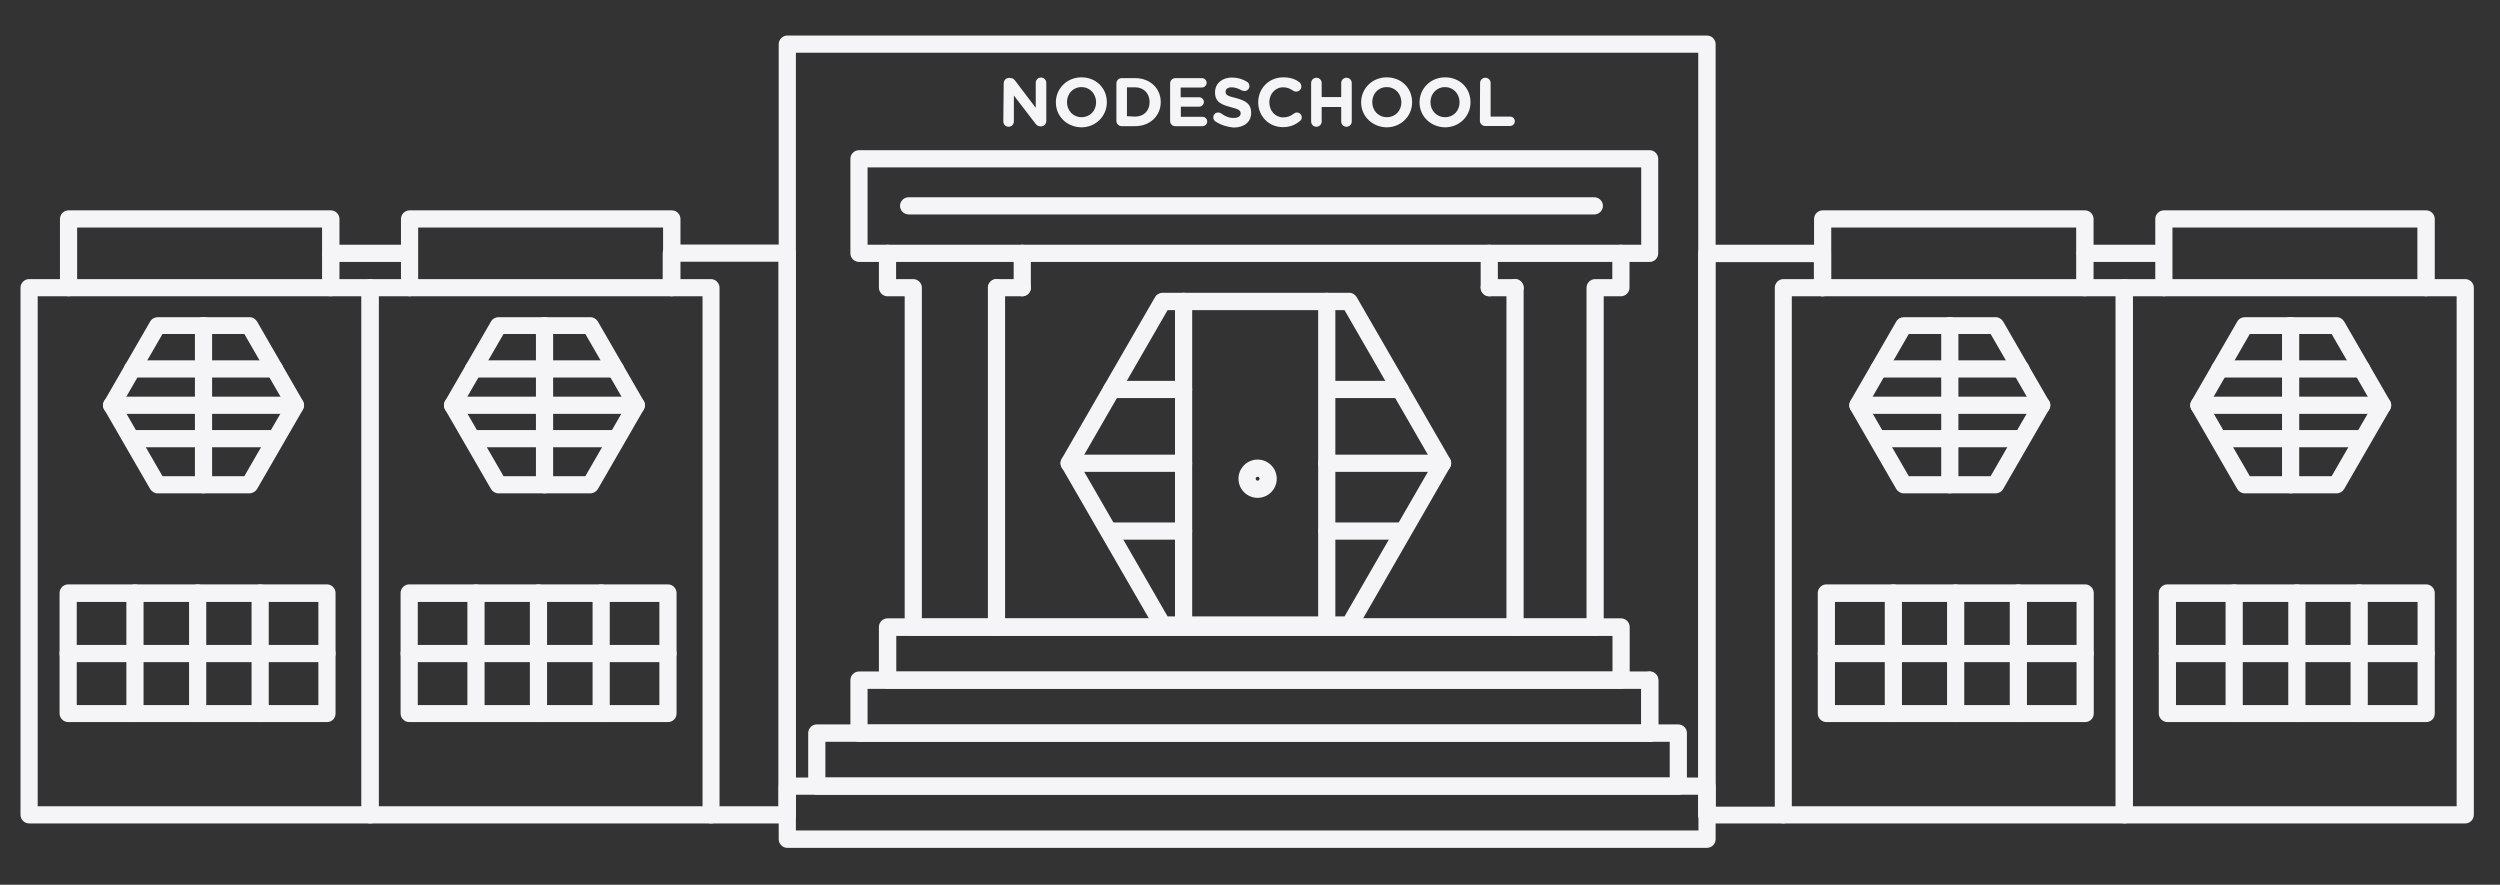 <?xml version="1.0" encoding="utf-8"?>
<!-- Generator: Adobe Illustrator 18.0.0, SVG Export Plug-In . SVG Version: 6.00 Build 0)  -->
<!DOCTYPE svg PUBLIC "-//W3C//DTD SVG 1.1//EN" "http://www.w3.org/Graphics/SVG/1.1/DTD/svg11.dtd">
<svg version="1.1" id="Layer_1" xmlns="http://www.w3.org/2000/svg" xmlns:xlink="http://www.w3.org/1999/xlink" x="0px" y="0px"
	 viewBox="0 173.8 1280 453" enable-background="new 0 173.8 1280 453" xml:space="preserve">
<rect x="0" y="173.8" width="1280" height="453" fill="#333333" stroke="none"/>
<path fill="#F5F5F7" d="M1262.2,595.4h-174.5c-2.4,0-4.4-2-4.4-4.4V321.1c0-2.4,2-4.4,4.4-4.4h174.5c2.4,0,4.4,2,4.4,4.4v270
	C1266.5,593.5,1264.6,595.4,1262.2,595.4z M1092,586.6h165.8V325.5H1092V586.6z"/>
<path fill="#F5F5F7" d="M1242.1,325.5c-2.4,0-4.4-2-4.4-4.4v-30.8h-125.4v30.8c0,2.4-2,4.4-4.4,4.4s-4.4-2-4.4-4.4v-35.2
	c0-2.4,2-4.4,4.4-4.4h134.3c2.4,0,4.4,2,4.4,4.4v35.2C1246.4,323.5,1244.5,325.5,1242.1,325.5z"/>
<path fill="#F5F5F7" d="M1196.4,426.4h-47.1c-1.6,0-3-0.9-3.8-2.2l-23.5-40.7c-0.8-1.4-0.8-3,0-4.4l23.5-40.7
	c0.8-1.4,2.3-2.2,3.8-2.2h47.1c1.6,0,3,0.9,3.8,2.2l23.5,40.7c0.8,1.4,0.8,3,0,4.4l-23.5,40.7
	C1199.4,425.5,1197.9,426.4,1196.4,426.4z M1151.9,417.6h41.9l21-36.4l-21-36.4h-41.9l-21,36.4L1151.9,417.6z"/>
<path fill="#F5F5F7" d="M1172.8,426.4c-2.4,0-4.4-2-4.4-4.4v-81.5c0-2.4,2-4.4,4.4-4.4c2.4,0,4.4,2,4.4,4.4V422
	C1177.3,424.4,1175.3,426.4,1172.8,426.4z"/>
<path fill="#F5F5F7" d="M1219.9,385.7h-94.1c-2.4,0-4.4-2-4.4-4.4s2-4.4,4.4-4.4h94.1c2.4,0,4.4,2,4.4,4.4
	S1222.3,385.7,1219.9,385.7z"/>
<path fill="#F5F5F7" d="M1209.2,367.1h-72.7c-2.4,0-4.4-2-4.4-4.4c0-2.4,2-4.4,4.4-4.4h72.7c2.4,0,4.4,2,4.4,4.4
	C1213.6,365.1,1211.7,367.1,1209.2,367.1z"/>
<path fill="#F5F5F7" d="M1209.2,402.8h-72.7c-2.4,0-4.4-2-4.4-4.4c0-2.4,2-4.4,4.4-4.4h72.7c2.4,0,4.4,2,4.4,4.4
	C1213.7,400.8,1211.7,402.8,1209.2,402.8z"/>
<path fill="#F5F5F7" d="M1242.2,543.5h-132.5c-2.4,0-4.4-2-4.4-4.4v-61.7c0-2.4,2-4.4,4.4-4.4h132.5c2.4,0,4.4,2,4.4,4.4v61.7
	C1246.6,541.6,1244.7,543.5,1242.2,543.5z M1114.1,534.8h123.7V482h-123.7V534.8z"/>
<path fill="#F5F5F7" d="M1242.2,512.8h-132.5c-2.4,0-4.4-2-4.4-4.4c0-2.4,2-4.4,4.4-4.4h132.5c2.4,0,4.4,2,4.4,4.4
	C1246.6,510.8,1244.7,512.8,1242.2,512.8z"/>
<path fill="#F5F5F7" d="M1207.9,543.5c-2.4,0-4.4-2-4.4-4.4v-61.7c0-2.4,2-4.4,4.4-4.4s4.4,2,4.4,4.4v61.7
	C1212.4,541.6,1210.4,543.5,1207.9,543.5z"/>
<path fill="#F5F5F7" d="M1143.9,543.5c-2.4,0-4.4-2-4.4-4.4v-61.7c0-2.4,2-4.4,4.4-4.4s4.4,2,4.4,4.4v61.7
	C1148.3,541.6,1146.4,543.5,1143.9,543.5z"/>
<path fill="#F5F5F7" d="M1176,543.5c-2.4,0-4.4-2-4.4-4.4v-61.7c0-2.4,2-4.4,4.4-4.4s4.4,2,4.4,4.4v61.7
	C1180.3,541.6,1178.4,543.5,1176,543.5z"/>
<path fill="#F5F5F7" d="M1087.7,595.4H913.1c-2.4,0-4.4-2-4.4-4.4V321.1c0-2.4,2-4.4,4.4-4.4h174.5c2.4,0,4.4,2,4.4,4.4v270
	C1092,593.5,1090.1,595.4,1087.7,595.4z M917.4,586.6h165.8V325.5H917.4V586.6z"/>
<path fill="#F5F5F7" d="M1067.4,325.5c-2.4,0-4.4-2-4.4-4.4v-30.8H937.6v30.8c0,2.4-2,4.4-4.4,4.4c-2.4,0-4.4-2-4.4-4.4v-35.2
	c0-2.4,2-4.4,4.4-4.4h134.3c2.4,0,4.4,2,4.4,4.4v35.2C1071.8,323.5,1069.9,325.5,1067.4,325.5z"/>
<path fill="#F5F5F7" d="M1021.8,426.4h-47.1c-1.6,0-3-0.9-3.8-2.2l-23.5-40.7c-0.8-1.4-0.8-3,0-4.4l23.5-40.7
	c0.8-1.4,2.3-2.2,3.8-2.2h47.1c1.6,0,3,0.9,3.8,2.2l23.5,40.7c0.8,1.4,0.8,3,0,4.4l-23.5,40.7
	C1024.9,425.5,1023.4,426.4,1021.8,426.4z M977.3,417.6h41.9l21-36.4l-21-36.4h-41.9l-21,36.4L977.3,417.6z"/>
<path fill="#F5F5F7" d="M998.3,426.4c-2.4,0-4.4-2-4.4-4.4v-81.5c0-2.4,2-4.4,4.4-4.4c2.4,0,4.4,2,4.4,4.4V422
	C1002.7,424.4,1000.7,426.4,998.3,426.4z"/>
<path fill="#F5F5F7" d="M1045.4,385.7h-94.1c-2.4,0-4.4-2-4.4-4.4s2-4.4,4.4-4.4h94.1c2.4,0,4.4,2,4.4,4.4
	S1047.8,385.7,1045.4,385.7z"/>
<path fill="#F5F5F7" d="M1034.7,367.1H962c-2.4,0-4.4-2-4.4-4.4c0-2.4,2-4.4,4.4-4.4h72.7c2.4,0,4.4,2,4.4,4.4
	C1039,365.1,1037.1,367.1,1034.7,367.1z"/>
<path fill="#F5F5F7" d="M1034.7,402.8H962c-2.4,0-4.4-2-4.4-4.4c0-2.4,2-4.4,4.4-4.4h72.7c2.4,0,4.4,2,4.4,4.4
	C1039.1,400.8,1037.1,402.8,1034.7,402.8z"/>
<path fill="#F5F5F7" d="M1067.6,543.5H935.1c-2.4,0-4.4-2-4.4-4.4v-61.7c0-2.4,2-4.4,4.4-4.4h132.5c2.4,0,4.4,2,4.4,4.4v61.7
	C1072,541.6,1070,543.5,1067.6,543.5z M939.5,534.8h123.7V482H939.5V534.8z"/>
<path fill="#F5F5F7" d="M1067.6,512.8H935.1c-2.4,0-4.4-2-4.4-4.4c0-2.4,2-4.4,4.4-4.4h132.5c2.4,0,4.4,2,4.4,4.4
	C1072,510.8,1070,512.8,1067.6,512.8z"/>
<path fill="#F5F5F7" d="M1033.4,543.5c-2.4,0-4.4-2-4.4-4.4v-61.7c0-2.4,2-4.4,4.4-4.4c2.4,0,4.4,2,4.4,4.4v61.7
	C1037.8,541.6,1035.8,543.5,1033.4,543.5z"/>
<path fill="#F5F5F7" d="M969.4,543.5c-2.4,0-4.4-2-4.4-4.4v-61.7c0-2.4,2-4.4,4.4-4.4c2.4,0,4.4,2,4.4,4.4v61.7
	C973.7,541.6,971.8,543.5,969.4,543.5z"/>
<path fill="#F5F5F7" d="M1001.3,543.5c-2.4,0-4.4-2-4.4-4.4v-61.7c0-2.4,2-4.4,4.4-4.4s4.4,2,4.4,4.4v61.7
	C1005.8,541.6,1003.8,543.5,1001.3,543.5z"/>
<path fill="#F5F5F7" d="M873.9,595.4c-2.4,0-4.4-2-4.4-4.4V200.8h-462V591c0,2.4-2,4.4-4.4,4.4s-4.4-2-4.4-4.4V196.4
	c0-2.4,2-4.4,4.4-4.4H874c2.4,0,4.4,2,4.4,4.4V591C878.4,593.5,876.4,595.4,873.9,595.4L873.9,595.4z"/>
<path fill="#F5F5F7" d="M844.7,307.9H439.8c-2.4,0-4.4-2-4.4-4.4v-48.4c0-2.4,2-4.4,4.4-4.4h404.8c2.4,0,4.4,2,4.4,4.4v48.4
	C849,305.9,847.1,307.9,844.7,307.9z M444.2,299.1h396.1v-39.6H444.2V299.1L444.2,299.1z"/>
<path fill="#F5F5F7" d="M816.8,499.3H467.6c-2.4,0-4.4-2-4.4-4.4V325.5h-8.8c-2.4,0-4.4-2-4.4-4.4v-17.6c0-2.4,2-4.4,4.4-4.4
	c2.4,0,4.4,2,4.4,4.4v13.2h8.8c2.4,0,4.4,2,4.4,4.4v169.4h340.3V321.1c0-2.4,2-4.4,4.4-4.4h8.8v-13.2c0-2.4,2-4.4,4.4-4.4
	s4.4,2,4.4,4.4v17.6c0,2.4-2,4.4-4.4,4.4h-8.8v169.4C821.1,497.3,819.2,499.3,816.8,499.3z"/>
<path fill="#F5F5F7" d="M762.5,325.5c-2.4,0-4.4-2-4.4-4.4v-17.6c0-2.4,2-4.4,4.4-4.4s4.4,2,4.4,4.4v17.6
	C766.9,323.5,765,325.5,762.5,325.5z"/>
<path fill="#F5F5F7" d="M775.7,325.5h-13.2c-2.4,0-4.4-2-4.4-4.4s2-4.4,4.4-4.4h13.2c2.4,0,4.4,2,4.4,4.4
	C780.1,323.5,778.2,325.5,775.7,325.5z"/>
<path fill="#F5F5F7" d="M775.7,499.3c-2.4,0-4.4-2-4.4-4.4V321.1c0-2.4,2-4.4,4.4-4.4s4.4,2,4.4,4.4v173.9
	C780.1,497.3,778.2,499.3,775.7,499.3z"/>
<path fill="#F5F5F7" d="M523.4,325.5c-2.4,0-4.4-2-4.4-4.4v-17.6c0-2.4,2-4.4,4.4-4.4c2.4,0,4.4,2,4.4,4.4v17.6
	C527.8,323.5,525.8,325.5,523.4,325.5z"/>
<path fill="#F5F5F7" d="M523.4,325.5h-13.2c-2.4,0-4.4-2-4.4-4.4s2-4.4,4.4-4.4h13.2c2.4,0,4.4,2,4.4,4.4S525.8,325.5,523.4,325.5z"
	/>
<path fill="#F5F5F7" d="M510.2,499.3c-2.4,0-4.4-2-4.4-4.4V321.1c0-2.4,2-4.4,4.4-4.4c2.4,0,4.4,2,4.4,4.4v173.9
	C514.6,497.3,512.6,499.3,510.2,499.3z"/>
<path fill="#F5F5F7" d="M830,526.4H454.4c-2.4,0-4.4-2-4.4-4.4v-27.2c0-2.4,2-4.4,4.4-4.4H830c2.4,0,4.4,2,4.4,4.4V522
	C834.3,524.5,832.4,526.4,830,526.4z M458.9,517.7h366.7v-18.3H458.9V517.7z"/>
<path fill="#F5F5F7" d="M844.7,553.6H439.8c-2.4,0-4.4-2-4.4-4.4V522c0-2.4,2-4.4,4.4-4.4h404.8c2.4,0,4.4,2,4.4,4.4v27.2
	C849,551.6,847.1,553.6,844.7,553.6z M444.2,544.8h396.1v-18.3H444.2V544.8L444.2,544.8z"/>
<path fill="#F5F5F7" d="M859.4,580.7H418.2c-2.4,0-4.4-2-4.4-4.4v-27.2c0-2.4,2-4.4,4.4-4.4h441.1c2.4,0,4.4,2,4.4,4.4v27.2
	C863.7,578.8,861.8,580.7,859.4,580.7z M422.6,571.9h432.3v-18.3H422.6V571.9L422.6,571.9z"/>
<path fill="#F5F5F7" d="M873.9,607.9H403.1c-2.4,0-4.4-2-4.4-4.4v-27.2c0-2.4,2-4.4,4.4-4.4H874c2.4,0,4.4,2,4.4,4.4v27.2
	C878.4,605.9,876.4,607.9,873.9,607.9L873.9,607.9z M407.5,599h462.1v-18.3H407.5V599z"/>
<path fill="#F5F5F7" d="M844.7,553.6c-2.4,0-4.4-2-4.4-4.4V522c0-2.4,2-4.4,4.4-4.4s4.4,2,4.4,4.4v27.2
	C849,551.6,847.1,553.6,844.7,553.6z"/>
<path fill="#F5F5F7" d="M913,595.4h-39.1c-2.4,0-4.4-2-4.4-4.4V303.5c0-2.4,2-4.4,4.4-4.4h59.2c2.4,0,4.4,2,4.4,4.4v17.6
	c0,2.4-2,4.4-4.4,4.4c-2.4,0-4.4-2-4.4-4.4V308h-50.5v278.8h34.6c2.4,0,4.4,2,4.4,4.4C917.4,593.5,915.5,595.4,913,595.4z"/>
<path fill="#F5F5F7" d="M189.5,595.4H14.9c-2.4,0-4.4-2-4.4-4.4V321.1c0-2.4,2-4.4,4.4-4.4h174.5c2.4,0,4.4,2,4.4,4.4v270
	C193.9,593.5,191.9,595.4,189.5,595.4z M19.3,586.6h165.8V325.5H19.3V586.6z"/>
<path fill="#F5F5F7" d="M169.3,325.5c-2.4,0-4.4-2-4.4-4.4v-30.8H39.5v30.8c0,2.4-2,4.4-4.4,4.4c-2.4,0-4.4-2-4.4-4.4v-35.2
	c0-2.4,2-4.4,4.4-4.4h134.3c2.4,0,4.4,2,4.4,4.4v35.2C173.7,323.5,171.8,325.5,169.3,325.5z"/>
<path fill="#F5F5F7" d="M127.7,426.4H80.7c-1.6,0-3-0.9-3.8-2.2l-23.5-40.7c-0.8-1.4-0.8-3,0-4.4l23.5-40.7c0.8-1.4,2.3-2.2,3.8-2.2
	h47.1c1.6,0,3,0.9,3.8,2.2l23.5,40.7c0.8,1.4,0.8,3,0,4.4l-23.5,40.7C130.8,425.5,129.3,426.4,127.7,426.4z M83.2,417.6h41.9
	l21-36.4l-21-36.4H83.2l-21,36.4L83.2,417.6z"/>
<path fill="#F5F5F7" d="M104.2,426.4c-2.4,0-4.4-2-4.4-4.4v-81.5c0-2.4,2-4.4,4.4-4.4s4.4,2,4.4,4.4V422
	C108.6,424.4,106.6,426.4,104.2,426.4z"/>
<path fill="#F5F5F7" d="M151.3,385.7H57.1c-2.4,0-4.4-2-4.4-4.4s2-4.4,4.4-4.4h94.1c2.4,0,4.4,2,4.4,4.4S153.7,385.7,151.3,385.7z"
	/>
<path fill="#F5F5F7" d="M140.6,367.1H67.9c-2.4,0-4.4-2-4.4-4.4c0-2.4,2-4.4,4.4-4.4h72.7c2.4,0,4.4,2,4.4,4.4
	C144.9,365.1,143,367.1,140.6,367.1z"/>
<path fill="#F5F5F7" d="M140.6,402.8H67.9c-2.4,0-4.4-2-4.4-4.4c0-2.4,2-4.4,4.4-4.4h72.7c2.4,0,4.4,2,4.4,4.4
	C145,400.8,143,402.8,140.6,402.8z"/>
<path fill="#F5F5F7" d="M167.4,543.5H34.9c-2.4,0-4.4-2-4.4-4.4v-61.7c0-2.4,2-4.4,4.4-4.4h132.5c2.4,0,4.4,2,4.4,4.4v61.7
	C171.8,541.6,169.9,543.5,167.4,543.5z M39.3,534.8H163V482H39.3V534.8z"/>
<path fill="#F5F5F7" d="M167.4,512.8H34.9c-2.4,0-4.4-2-4.4-4.4c0-2.4,2-4.4,4.4-4.4h132.5c2.4,0,4.4,2,4.4,4.4
	C171.8,510.8,169.9,512.8,167.4,512.8z"/>
<path fill="#F5F5F7" d="M69.1,543.5c-2.4,0-4.4-2-4.4-4.4v-61.7c0-2.4,2-4.4,4.4-4.4s4.4,2,4.4,4.4v61.7
	C73.6,541.6,71.6,543.5,69.1,543.5z"/>
<path fill="#F5F5F7" d="M133.2,543.5c-2.4,0-4.4-2-4.4-4.4v-61.7c0-2.4,2-4.4,4.4-4.4s4.4,2,4.4,4.4v61.7
	C137.6,541.6,135.6,543.5,133.2,543.5z"/>
<path fill="#F5F5F7" d="M101.2,543.5c-2.4,0-4.4-2-4.4-4.4v-61.7c0-2.4,2-4.4,4.4-4.4c2.4,0,4.4,2,4.4,4.4v61.7
	C105.5,541.6,103.6,543.5,101.2,543.5z"/>
<path fill="#F5F5F7" d="M364,595.4H189.5c-2.4,0-4.4-2-4.4-4.4V321.1c0-2.4,2-4.4,4.4-4.4H364c2.4,0,4.4,2,4.4,4.4v270
	C368.5,593.5,366.5,595.4,364,595.4z M193.9,586.6h165.8V325.5H193.9V586.6z"/>
<path fill="#F5F5F7" d="M343.9,325.5c-2.4,0-4.4-2-4.4-4.4v-30.8H214.1v30.8c0,2.4-2,4.4-4.4,4.4c-2.4,0-4.4-2-4.4-4.4v-35.2
	c0-2.4,2-4.4,4.4-4.4h134.3c2.4,0,4.4,2,4.4,4.4v35.2C348.2,323.5,346.3,325.5,343.9,325.5z"/>
<path fill="#F5F5F7" d="M302.3,426.4h-47.1c-1.6,0-3-0.9-3.8-2.2l-23.5-40.7c-0.8-1.4-0.8-3,0-4.4l23.5-40.7
	c0.8-1.4,2.3-2.2,3.8-2.2h47.1c1.6,0,3,0.9,3.8,2.2l23.5,40.7c0.8,1.4,0.8,3,0,4.4l-23.5,40.7C305.3,425.5,303.8,426.4,302.3,426.4z
	 M257.8,417.6h41.9l21-36.4l-21-36.4h-41.9l-21,36.4L257.8,417.6z"/>
<path fill="#F5F5F7" d="M278.8,426.4c-2.4,0-4.4-2-4.4-4.4v-81.5c0-2.4,2-4.4,4.4-4.4s4.4,2,4.4,4.4V422
	C283.2,424.4,281.2,426.4,278.8,426.4z"/>
<path fill="#F5F5F7" d="M325.8,385.7h-94.1c-2.4,0-4.4-2-4.4-4.4s2-4.4,4.4-4.4h94.1c2.4,0,4.4,2,4.4,4.4S328.2,385.7,325.8,385.7z"
	/>
<path fill="#F5F5F7" d="M315.1,367.1h-72.7c-2.4,0-4.4-2-4.4-4.4c0-2.4,2-4.4,4.4-4.4h72.7c2.4,0,4.4,2,4.4,4.4
	C319.5,365.1,317.6,367.1,315.1,367.1L315.1,367.1z"/>
<path fill="#F5F5F7" d="M315.1,402.8h-72.7c-2.4,0-4.4-2-4.4-4.4c0-2.4,2-4.4,4.4-4.4h72.7c2.4,0,4.4,2,4.4,4.4
	C319.6,400.8,317.6,402.8,315.1,402.8L315.1,402.8z"/>
<path fill="#F5F5F7" d="M342,543.5H209.5c-2.4,0-4.4-2-4.4-4.4v-61.7c0-2.4,2-4.4,4.4-4.4H342c2.4,0,4.4,2,4.4,4.4v61.7
	C346.4,541.6,344.4,543.5,342,543.5z M213.9,534.8h123.7V482H213.9V534.8z"/>
<path fill="#F5F5F7" d="M342,512.8H209.5c-2.4,0-4.4-2-4.4-4.4c0-2.4,2-4.4,4.4-4.4H342c2.4,0,4.4,2,4.4,4.4
	C346.4,510.8,344.4,512.8,342,512.8z"/>
<path fill="#F5F5F7" d="M243.7,543.5c-2.4,0-4.4-2-4.4-4.4v-61.7c0-2.4,2-4.4,4.4-4.4c2.4,0,4.4,2,4.4,4.4v61.7
	C248.1,541.6,246.1,543.5,243.7,543.5z"/>
<path fill="#F5F5F7" d="M307.8,543.5c-2.4,0-4.4-2-4.4-4.4v-61.7c0-2.4,2-4.4,4.4-4.4s4.4,2,4.4,4.4v61.7
	C312.2,541.6,310.2,543.5,307.8,543.5z"/>
<path fill="#F5F5F7" d="M275.7,543.5c-2.4,0-4.4-2-4.4-4.4v-61.7c0-2.4,2-4.4,4.4-4.4c2.4,0,4.4,2,4.4,4.4v61.7
	C280.1,541.6,278.1,543.5,275.7,543.5z"/>
<path fill="#F5F5F7" d="M403.1,595.4H364c-2.4,0-4.4-2-4.4-4.4s2-4.4,4.4-4.4h34.6V307.8h-50.5V321c0,2.4-2,4.4-4.4,4.4
	s-4.4-2-4.4-4.4v-17.6c0-2.4,2-4.4,4.4-4.4H403c2.4,0,4.4,2,4.4,4.4V591C407.5,593.5,405.5,595.4,403.1,595.4L403.1,595.4z"/>
<path fill="#F5F5F7" d="M690.9,498.1h-95.7c-1.6,0-3-0.9-3.8-2.2l-47.8-82.8c-0.8-1.4-0.8-3,0-4.4l47.8-82.8
	c0.8-1.4,2.3-2.2,3.8-2.2h95.6c1.6,0,3,0.9,3.8,2.2l47.8,82.8c0.8,1.4,0.8,3,0,4.4L694.7,496C693.8,497.3,692.5,498.1,690.9,498.1
	L690.9,498.1z M597.8,489.4h90.6l45.2-78.4l-45.2-78.4h-90.6l-45.2,78.4L597.8,489.4L597.8,489.4z"/>
<path fill="#F5F5F7" d="M606,498.1c-2.4,0-4.4-2-4.4-4.4V328.1c0-2.4,2-4.4,4.4-4.4c2.4,0,4.4,2,4.4,4.4v165.7
	C610.4,496.2,608.5,498.1,606,498.1z"/>
<path fill="#F5F5F7" d="M679.3,498.1c-2.4,0-4.4-2-4.4-4.4V328.1c0-2.4,2-4.4,4.4-4.4c2.4,0,4.4,2,4.4,4.4v165.7
	C683.8,496.2,681.8,498.1,679.3,498.1z"/>
<path fill="#F5F5F7" d="M606,415.4h-58.6c-2.4,0-4.4-2-4.4-4.4s2-4.4,4.4-4.4H606c2.4,0,4.4,2,4.4,4.4
	C610.4,413.4,608.5,415.4,606,415.4z"/>
<path fill="#F5F5F7" d="M738.6,415.4h-59.3c-2.4,0-4.4-2-4.4-4.4s2-4.4,4.4-4.4h59.3c2.4,0,4.4,2,4.4,4.4S741.1,415.4,738.6,415.4z"
	/>
<path fill="#F5F5F7" d="M606,377.6h-36.8c-2.4,0-4.4-2-4.4-4.4s2-4.4,4.4-4.4H606c2.4,0,4.4,2,4.4,4.4S608.5,377.6,606,377.6z"/>
<path fill="#F5F5F7" d="M716.9,377.6h-35.5c-2.4,0-4.4-2-4.4-4.4s2-4.4,4.4-4.4h35.5c2.4,0,4.4,2,4.4,4.4S719.3,377.6,716.9,377.6z"
	/>
<path fill="#F5F5F7" d="M606,450.1h-36.8c-2.4,0-4.4-2-4.4-4.4s2-4.4,4.4-4.4H606c2.4,0,4.4,2,4.4,4.4
	C610.4,448.1,608.5,450.1,606,450.1z"/>
<path fill="#F5F5F7" d="M716.9,450.1h-37.5c-2.4,0-4.4-2-4.4-4.4s2-4.4,4.4-4.4h37.5c2.4,0,4.4,2,4.4,4.4S719.3,450.1,716.9,450.1z"
	/>
<path fill="#F5F5F7" d="M643.9,428.7c-5.4,0-9.8-4.4-9.8-9.8s4.4-9.8,9.8-9.8c5.4,0,9.8,4.4,9.8,9.8S649.3,428.7,643.9,428.7z
	 M643.9,417.9c-0.5,0-1,0.4-1,1c0,0.5,0.4,1,1,1c0.5,0,1-0.4,1-1C644.9,418.3,644.4,417.9,643.9,417.9z"/>
<path fill="#F5F5F7" d="M513.9,216.4c0-1.5,1.2-2.7,2.7-2.7h0.5c1.3,0,2.1,0.6,2.8,1.6l10.4,13.7v-12.8c0-1.5,1.2-2.7,2.7-2.7
	c1.5,0,2.7,1.2,2.7,2.7v19.6c0,1.5-1.2,2.7-2.7,2.7h-0.2c-1.3,0-2.1-0.6-2.8-1.6l-10.9-14.2V236c0,1.5-1.2,2.7-2.7,2.7
	c-1.5,0-2.7-1.2-2.7-2.7L513.9,216.4L513.9,216.4z M540.6,226.2c0-7,5.6-12.8,13.1-12.8c7.6,0,13,5.6,13,12.7v0.1
	c0,7-5.6,12.8-13.1,12.8C546,238.8,540.6,233.2,540.6,226.2z M561.2,226.2c0-4.3-3.1-7.8-7.5-7.8s-7.4,3.5-7.4,7.6v0.1
	c0,4.3,3.1,7.7,7.5,7.7S561.2,230.4,561.2,226.2z M571.6,216.5c0-1.5,1.2-2.7,2.7-2.7h6.9c7.7,0,13.1,5.3,13.1,12.2v0.1
	c0,6.9-5.4,12.3-13.1,12.3h-6.9c-1.5,0-2.7-1.2-2.7-2.7C571.6,235.8,571.6,216.5,571.6,216.5z M581.2,233.5c4.4,0,7.4-3,7.4-7.4
	v-0.1c0-4.3-3-7.5-7.4-7.5H577v14.8L581.2,233.5L581.2,233.5z M599.1,235.7v-19.2c0-1.5,1.2-2.7,2.7-2.7h13.6c1.3,0,2.4,1.1,2.4,2.4
	s-1.1,2.4-2.4,2.4h-10.9v5h9.5c1.3,0,2.4,1.1,2.4,2.4c0,1.3-1.1,2.4-2.4,2.4h-9.4v5.2h11.1c1.3,0,2.4,1.1,2.4,2.4
	c0,1.3-1.1,2.4-2.4,2.4h-13.8C600.3,238.5,599.1,237.3,599.1,235.7z M622.2,235.9c-0.6-0.4-1-1.2-1-2c0-1.4,1.1-2.5,2.5-2.5
	c0.7,0,1.2,0.3,1.6,0.5c1.8,1.4,3.9,2.3,6.3,2.3c2.3,0,3.6-0.9,3.6-2.3v-0.1c0-1.4-0.9-2.1-4.9-3.1c-4.9-1.3-8.2-2.6-8.2-7.6v-0.1
	c0-4.4,3.6-7.5,8.6-7.5c3,0,5.6,0.8,7.8,2.2c0.6,0.3,1.2,1.1,1.2,2.2c0,1.4-1.1,2.5-2.5,2.5c-0.5,0-1-0.2-1.4-0.3
	c-1.8-1-3.5-1.6-5.2-1.6c-2.1,0-3.1,1-3.1,2.2v0.1c0,1.6,1,2.2,5.3,3.2c5,1.3,7.8,3.1,7.8,7.4v0.1c0,4.9-3.7,7.6-9,7.6
	C628.3,238.8,625,237.8,622.2,235.9L622.2,235.9z M644.2,226.2c0-7,5.3-12.8,12.9-12.8c3.7,0,6.2,1,8.2,2.5c0.5,0.4,1,1.2,1,2.2
	c0,1.5-1.2,2.6-2.7,2.6c-0.8,0-1.2-0.3-1.6-0.5c-1.5-1.1-3.1-1.7-5-1.7c-4.2,0-7.1,3.5-7.1,7.6v0.1c0,4.3,3,7.7,7.1,7.7
	c2.3,0,3.8-0.7,5.4-1.9c0.4-0.3,1-0.6,1.6-0.6c1.4,0,2.5,1.1,2.5,2.5c0,0.9-0.4,1.5-1,1.9c-2.3,1.9-4.9,3.1-8.8,3.1
	C649.6,238.8,644.2,233.3,644.2,226.2L644.2,226.2z M671.3,216.3c0-1.5,1.2-2.7,2.7-2.7c1.5,0,2.7,1.2,2.7,2.7v7.2h10v-7.2
	c0-1.5,1.2-2.7,2.7-2.7c1.5,0,2.7,1.2,2.7,2.7V236c0,1.5-1.2,2.7-2.7,2.7c-1.5,0-2.7-1.2-2.7-2.7v-7.4h-10v7.4
	c0,1.5-1.2,2.7-2.7,2.7s-2.7-1.2-2.7-2.7V216.3z M696.9,226.2c0-7,5.6-12.8,13.1-12.8c7.6,0,13,5.6,13,12.7v0.1
	c0,7-5.6,12.8-13.1,12.8C702.4,238.8,696.9,233.2,696.9,226.2z M717.5,226.2c0-4.3-3.1-7.8-7.5-7.8s-7.4,3.5-7.4,7.6v0.1
	c0,4.3,3.1,7.7,7.5,7.7S717.5,230.4,717.5,226.2z M726.8,226.2c0-7,5.6-12.8,13.1-12.8c7.6,0,13,5.6,13,12.7v0.1
	c0,7-5.6,12.8-13.1,12.8C732.3,238.8,726.8,233.2,726.8,226.2z M747.3,226.2c0-4.3-3.1-7.8-7.5-7.8c-4.3,0-7.4,3.5-7.4,7.6v0.1
	c0,4.3,3.1,7.7,7.5,7.7S747.3,230.4,747.3,226.2z M757.8,216.3c0-1.5,1.2-2.7,2.7-2.7c1.5,0,2.7,1.2,2.7,2.7v17.2h10
	c1.4,0,2.4,1.1,2.4,2.4s-1.1,2.4-2.4,2.4h-12.8c-1.5,0-2.7-1.2-2.7-2.7L757.8,216.3L757.8,216.3z"/>
<path fill="#F5F5F7" d="M816.3,283.6H465.2c-2.4,0-4.4-2-4.4-4.4c0-2.4,2-4.4,4.4-4.4h351.1c2.4,0,4.4,2,4.4,4.4
	C820.7,281.6,818.7,283.6,816.3,283.6z"/>
<path fill="#F5F5F7" d="M209.5,307.9h-40.1c-2.4,0-4.4-2-4.4-4.4s2-4.4,4.4-4.4h40.1c2.4,0,4.4,2,4.4,4.4S211.9,307.9,209.5,307.9z"
	/>
<path fill="#F5F5F7" d="M1107.7,307.9h-40.1c-2.4,0-4.4-2-4.4-4.4s2-4.4,4.4-4.4h40.1c2.4,0,4.4,2,4.4,4.4
	S1110.1,307.9,1107.7,307.9z"/>
</svg>

